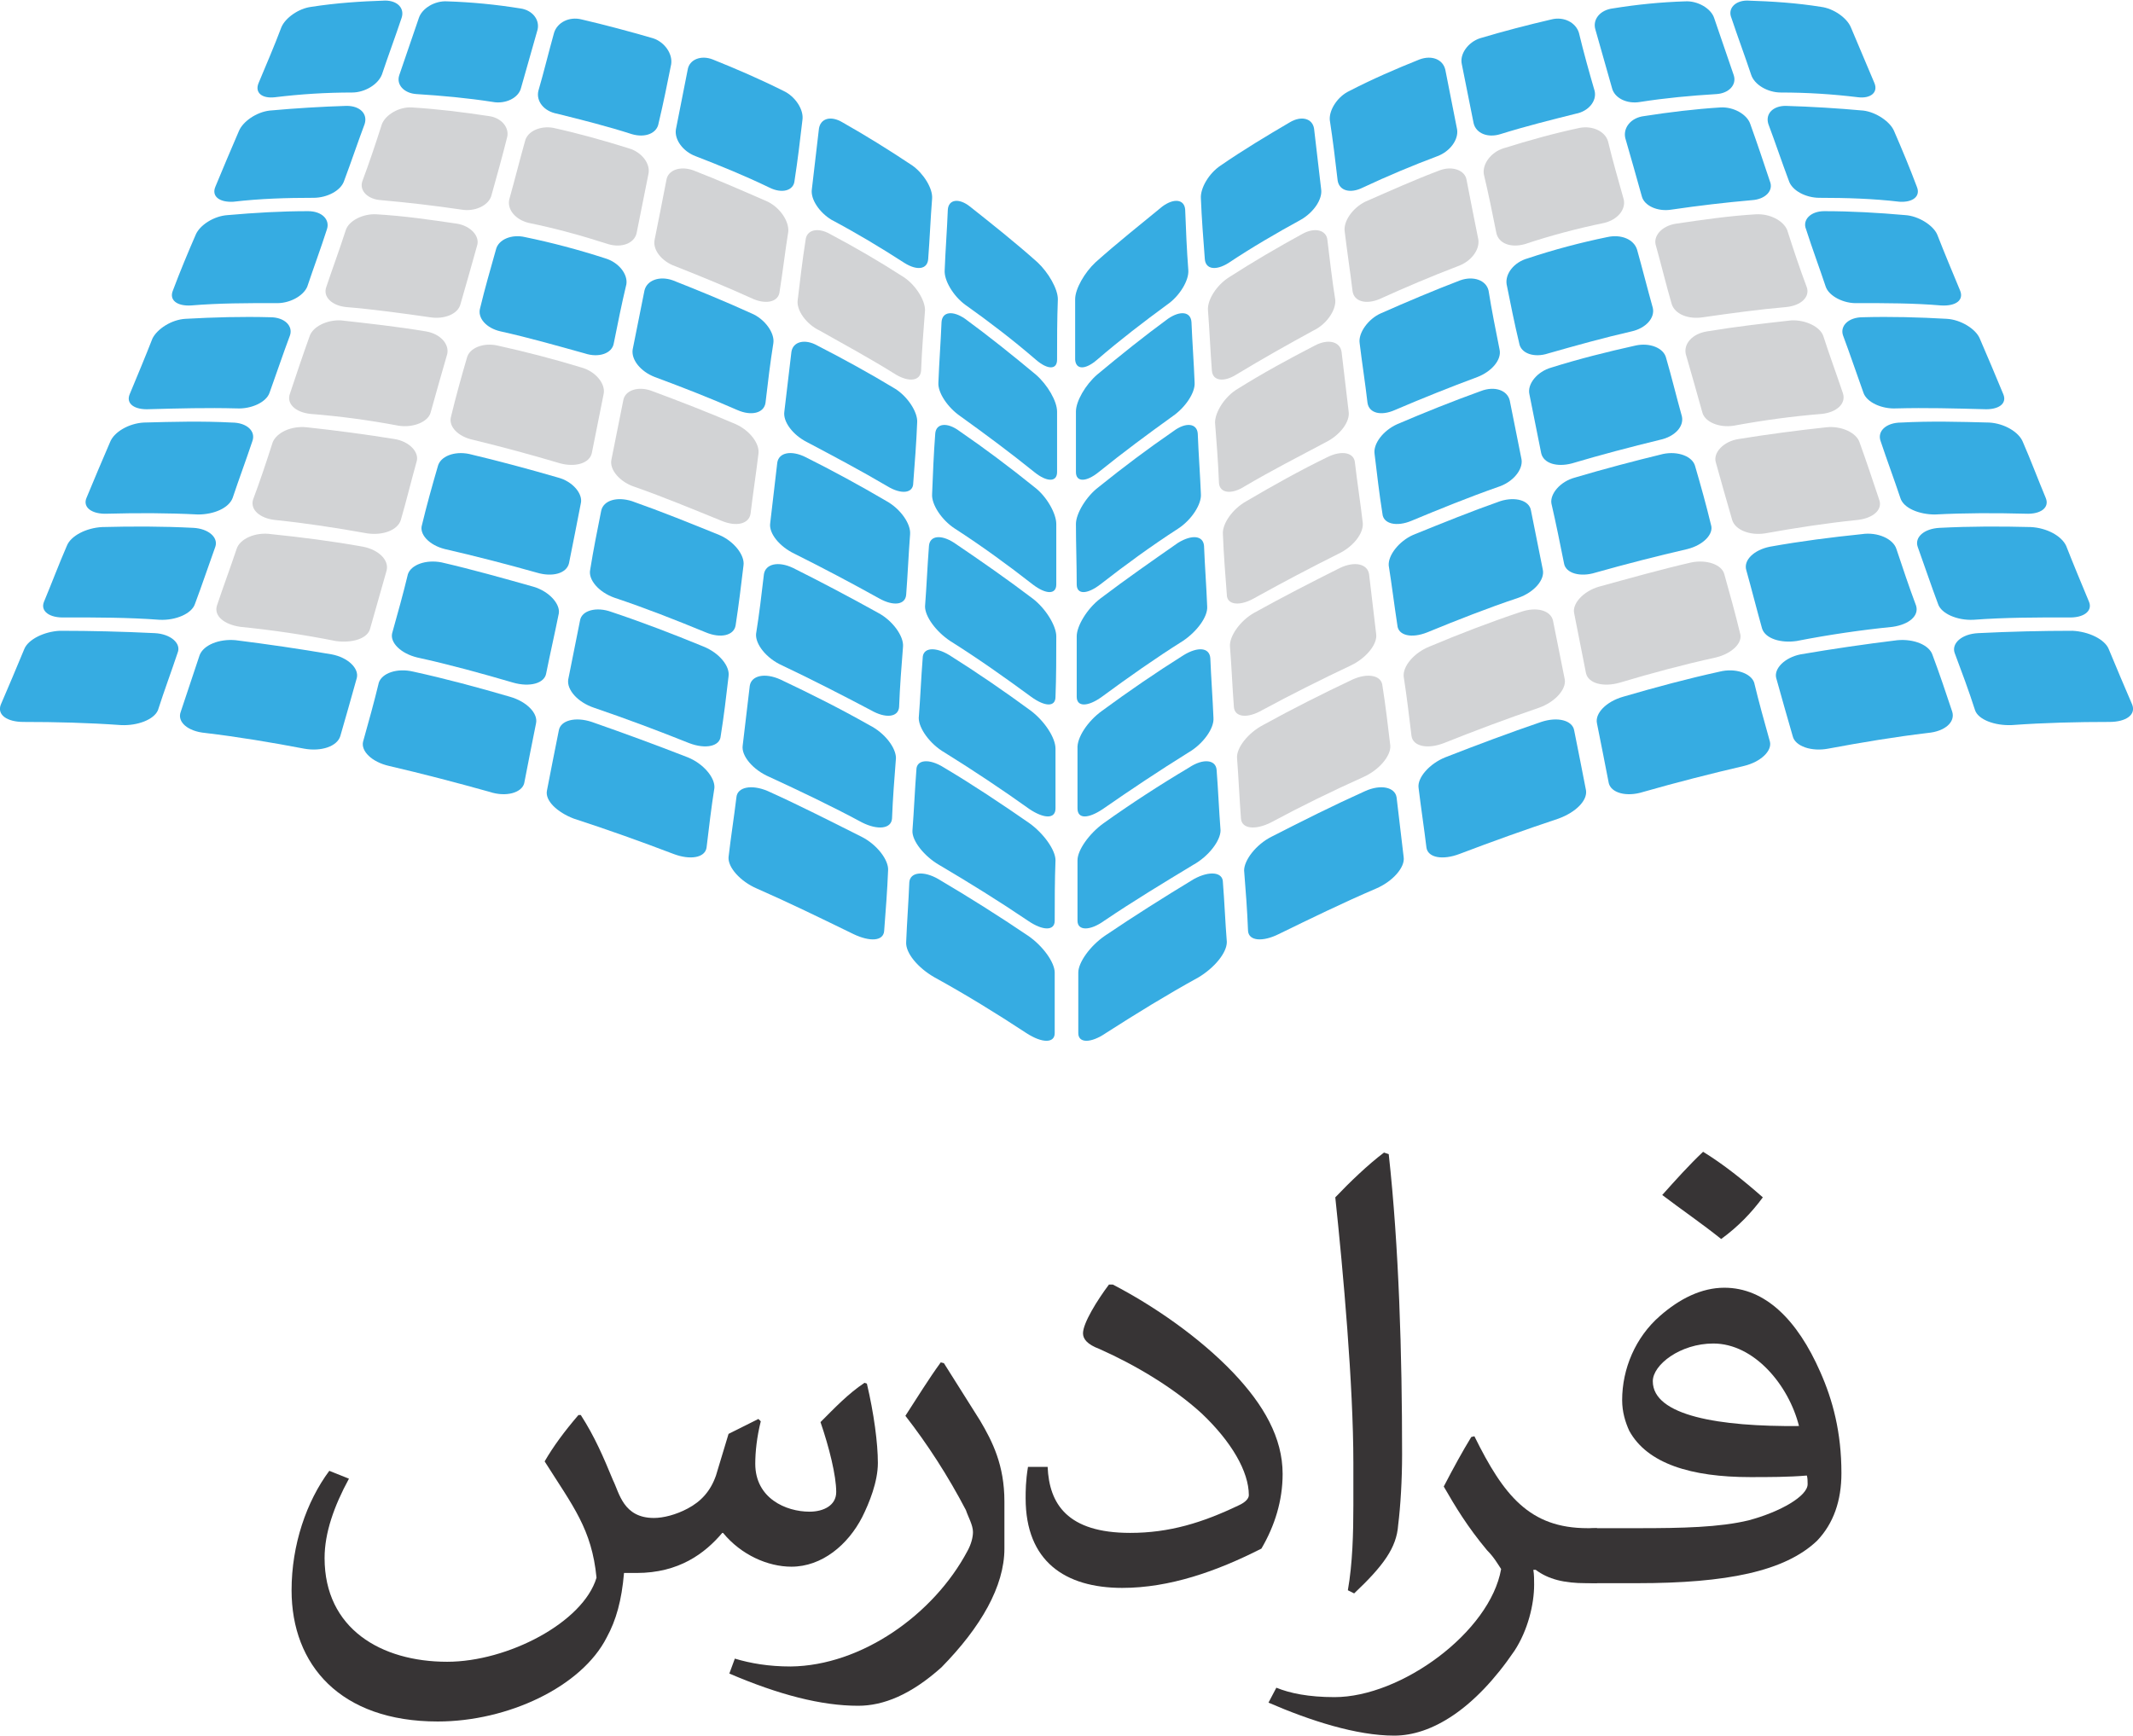<?xml version="1.0" encoding="UTF-8"?>
<!DOCTYPE svg PUBLIC "-//W3C//DTD SVG 1.0//EN" "http://www.w3.org/TR/2001/REC-SVG-20010904/DTD/svg10.dtd">
<!-- Creator: CorelDRAW 2017 -->
<svg xmlns="http://www.w3.org/2000/svg" xml:space="preserve" width="823px" height="670px" version="1.0" shape-rendering="geometricPrecision" text-rendering="geometricPrecision" image-rendering="optimizeQuality" fill-rule="evenodd" clip-rule="evenodd"
viewBox="0 0 2714 2208"
 xmlns:xlink="http://www.w3.org/1999/xlink">
 <g id="Layer_x0020_1">
  <g id="_2332399424896">
   <g>
    <path fill="#373435" d="M739 1800c18,28 29,54 41,83 8,16 13,48 52,48 12,0 28,-4 43,-12 17,-9 29,-22 36,-42l16 -53 38 -19 3 3c-5,20 -7,39 -7,54 0,44 39,61 69,61 18,0 34,-8 34,-25 0,-21 -9,-57 -20,-89 18,-18 35,-36 56,-50l3 1c9,38 14,76 14,101 0,24 -11,51 -20,69 -18,35 -51,63 -90,63 -30,0 -64,-15 -87,-43l-1 0c-22,26 -55,51 -109,51l-16 0c-3,35 -10,60 -22,82 -32,63 -126,107 -215,107 -124,0 -186,-72 -186,-167 0,-58 19,-113 48,-152l25 10c-19,35 -31,69 -31,101 0,90 72,132 156,132 77,0 173,-50 190,-107 -6,-62 -30,-91 -66,-148 11,-19 25,-38 43,-59l3 0z"/>
    <path fill="#373435" d="M1201 1734l46 73c16,27 31,57 31,103l0 60c0,48 -30,100 -80,151 -39,35 -74,49 -106,49 -47,0 -101,-14 -164,-41l7 -19c20,6 43,10 71,10 90,-1 182,-66 225,-147 5,-9 7,-18 7,-24 0,-9 -6,-19 -9,-28 -23,-44 -49,-84 -77,-120 15,-23 29,-46 45,-68l4 1z"/>
    <path fill="#373435" d="M1333 1866c2,47 25,84 105,84 50,0 92,-13 138,-35 9,-4 13,-9 13,-13 0,-30 -22,-68 -60,-104 -36,-33 -85,-62 -130,-82 -16,-6 -21,-13 -21,-20 0,-13 18,-42 33,-62l5 0c52,27 110,67 153,112 39,41 63,83 63,129 0,34 -10,66 -27,95 -57,29 -117,50 -177,50 -73,0 -123,-34 -123,-114 0,-9 0,-22 3,-40l25 0z"/>
    <path fill="#373435" d="M1715 2023c6,-34 7,-73 7,-108l0 -54c0,-99 -13,-244 -23,-338 18,-19 42,-42 62,-57l6 2c13,118 17,255 17,382 0,33 -2,66 -5,90 -2,29 -19,52 -56,87l-8 -4z"/>
    <path fill="#373435" d="M1876 1827c37,75 70,117 144,117l12 0 0 70 -14 0c-28,0 -48,-5 -64,-17l-3 0c1,6 1,13 1,19 0,25 -8,58 -25,84 -51,75 -106,108 -153,108 -48,0 -107,-19 -160,-42l10 -19c17,7 41,12 74,12 85,0 198,-83 212,-163 -4,-6 -9,-15 -18,-24 -25,-30 -40,-55 -55,-81 13,-25 24,-45 35,-63l4 -1z"/>
    <path fill="#373435" d="M2167 1465c26,16 51,36 76,58 -14,19 -31,37 -53,53 -25,-20 -50,-37 -75,-56 17,-19 34,-38 52,-55zm13 244c-42,0 -77,27 -77,48 0,44 85,58 186,57 -13,-52 -57,-105 -109,-105zm-95 235c55,0 103,-1 140,-10 41,-11 75,-31 75,-46 0,-3 0,-8 -1,-11 -23,2 -49,2 -72,2 -75,0 -131,-17 -154,-59 -5,-11 -9,-24 -9,-39 0,-40 17,-80 48,-107 25,-22 53,-36 82,-36 52,0 93,41 122,107 16,36 27,77 27,129 0,35 -10,64 -31,86 -41,39 -115,54 -229,54l-51 0c-35,0 -45,-22 -45,-36 0,-13 10,-34 45,-34l53 0z"/>
   </g>
   <path fill="#D2D3D5" d="M645 175c4,-13 -7,-26 -23,-28 -33,-5 -65,-9 -98,-11 -16,-1 -33,9 -38,21 -8,25 -16,49 -25,73 -4,12 7,23 24,24 34,3 68,7 102,12 17,3 34,-5 38,-17 7,-25 14,-50 20,-74z"/>
   <path fill="#D2D3D5" d="M825 221c3,-13 -8,-28 -25,-33 -32,-10 -64,-19 -96,-26 -16,-3 -33,4 -36,17 -7,25 -13,49 -20,74 -3,13 8,26 25,30 34,7 67,16 101,27 17,5 33,-1 36,-14 5,-25 10,-50 15,-75z"/>
   <path fill="#D2D3D5" d="M1003 294c1,-13 -10,-30 -26,-38 -32,-14 -64,-28 -95,-40 -17,-6 -32,0 -34,12 -5,26 -10,51 -15,76 -3,13 9,28 26,34 33,13 67,27 100,42 17,7 32,3 33,-10 4,-25 7,-51 11,-76z"/>
   <path fill="#D2D3D5" d="M1177 394c0,-13 -12,-32 -27,-42 -31,-20 -62,-38 -94,-55 -16,-9 -30,-5 -31,8 -4,25 -7,51 -10,76 -2,13 11,31 28,39 32,18 65,36 97,56 17,10 31,8 32,-5 1,-26 3,-51 5,-77z"/>
   <path fill="#D2D3D5" d="M607 312c4,-12 -8,-25 -25,-28 -34,-5 -68,-10 -103,-12 -17,-1 -35,8 -39,20 -8,25 -17,49 -25,73 -4,12 7,23 25,25 36,3 72,8 107,13 18,3 36,-4 39,-17 7,-24 14,-49 21,-74z"/>
   <path fill="#D2D3D5" d="M569 450c3,-13 -9,-26 -27,-29 -36,-6 -72,-10 -108,-14 -18,-1 -36,8 -40,20 -9,25 -17,49 -25,73 -5,13 7,24 26,26 38,3 75,8 112,15 19,3 38,-5 41,-17 7,-25 14,-50 21,-74z"/>
   <path fill="#D2D3D5" d="M768 501c3,-13 -10,-29 -28,-34 -36,-11 -71,-20 -107,-28 -18,-4 -36,3 -39,16 -7,24 -14,49 -20,74 -4,13 9,26 28,30 37,9 74,19 111,30 19,5 37,0 40,-13 5,-25 10,-50 15,-75z"/>
   <path fill="#D2D3D5" d="M965 577c2,-13 -11,-30 -29,-38 -35,-15 -71,-29 -106,-42 -18,-7 -35,-1 -37,12 -5,25 -10,50 -15,75 -3,13 11,29 30,35 37,13 73,28 110,43 19,8 35,4 37,-9 3,-25 7,-51 10,-76z"/>
   <path fill="#D2D3D5" d="M530 587c4,-12 -9,-26 -28,-29 -37,-6 -75,-11 -112,-15 -20,-2 -38,7 -43,19 -8,25 -16,49 -25,73 -4,13 9,24 28,26 39,4 78,10 117,17 20,3 39,-4 43,-17 7,-24 13,-49 20,-74z"/>
   <path fill="#D2D3D5" d="M492 725c3,-13 -10,-26 -30,-30 -39,-7 -78,-12 -117,-16 -20,-3 -40,6 -44,19 -8,24 -17,48 -25,72 -4,13 9,24 30,27 40,4 81,10 121,18 21,3 41,-3 44,-16 7,-25 14,-49 21,-74z"/>
   <path fill="#D2D3D5" d="M1689 305c-1,-13 -16,-17 -32,-8 -31,17 -62,35 -93,55 -16,10 -28,29 -27,42 2,26 3,51 5,77 1,13 15,15 31,5 33,-20 65,-38 98,-56 17,-8 29,-26 28,-39 -4,-25 -7,-51 -10,-76z"/>
   <path fill="#D2D3D5" d="M1866 228c-2,-12 -18,-18 -34,-12 -32,12 -63,26 -95,40 -16,8 -28,25 -26,38 3,25 7,51 10,76 2,13 17,17 34,10 33,-15 66,-29 100,-42 17,-6 28,-21 26,-34 -5,-25 -10,-50 -15,-76z"/>
   <path fill="#D2D3D5" d="M2046 179c-4,-13 -20,-20 -36,-17 -33,7 -65,16 -97,26 -16,5 -27,20 -25,33 6,25 11,50 16,75 3,13 18,19 36,14 33,-11 67,-20 101,-27 17,-4 28,-17 25,-30 -7,-25 -14,-49 -20,-74z"/>
   <path fill="#D2D3D5" d="M1707 447c-2,-13 -17,-17 -34,-8 -33,17 -66,35 -98,55 -17,10 -29,30 -29,43 2,25 4,51 5,77 1,13 16,15 33,4 34,-20 69,-38 103,-56 18,-9 31,-26 29,-39 -3,-25 -6,-51 -9,-76z"/>
   <path fill="#D2D3D5" d="M2274 292c-5,-12 -22,-21 -40,-20 -34,2 -68,7 -102,12 -18,3 -29,16 -25,28 7,25 13,50 20,74 4,13 21,20 40,17 35,-5 71,-10 106,-13 19,-2 30,-13 26,-25 -9,-24 -17,-48 -25,-73z"/>
   <path fill="#D2D3D5" d="M1724 588c-1,-13 -17,-16 -35,-7 -35,17 -69,36 -103,56 -18,10 -31,29 -30,42 1,26 3,51 5,77 0,13 16,15 34,5 36,-20 72,-39 108,-57 19,-9 32,-26 31,-39 -3,-26 -7,-51 -10,-77z"/>
   <path fill="#D2D3D5" d="M2320 427c-4,-12 -23,-21 -41,-20 -36,4 -71,8 -107,14 -19,3 -30,16 -27,29 7,24 14,49 21,74 3,12 21,20 40,17 38,-7 75,-12 112,-15 19,-2 31,-13 27,-26 -8,-24 -17,-48 -25,-73z"/>
   <path fill="#D2D3D5" d="M1742 730c-2,-13 -18,-17 -37,-8 -36,18 -73,37 -109,57 -18,10 -32,30 -31,43 2,25 3,51 5,77 1,13 17,15 36,4 37,-20 75,-39 113,-57 19,-9 34,-27 32,-40 -3,-25 -6,-50 -9,-76z"/>
   <path fill="#D2D3D5" d="M2366 562c-4,-12 -23,-21 -42,-19 -37,4 -75,9 -112,15 -19,3 -32,17 -29,29 7,25 14,50 21,74 4,13 23,20 42,17 39,-7 78,-13 117,-17 20,-2 33,-13 28,-26 -8,-24 -16,-48 -25,-73z"/>
   <path fill="#D2D3D5" d="M1759 872c-1,-13 -18,-17 -38,-8 -38,18 -76,37 -114,58 -19,10 -34,29 -33,42 2,26 3,51 5,77 1,13 18,15 38,5 39,-21 78,-40 118,-58 20,-9 35,-27 34,-40 -3,-25 -6,-51 -10,-76z"/>
   <path fill="#D2D3D5" d="M1976 789c-3,-13 -21,-18 -41,-11 -39,13 -78,28 -116,44 -20,8 -34,25 -33,38 4,26 7,51 10,76 2,13 20,17 41,9 40,-16 80,-31 121,-45 20,-7 35,-23 33,-36 -5,-25 -10,-50 -15,-75z"/>
   <path fill="#D2D3D5" d="M2194 730c-3,-12 -22,-19 -42,-15 -39,9 -78,20 -118,31 -20,6 -34,22 -31,34 5,25 10,51 15,76 3,13 22,18 43,12 40,-12 81,-23 122,-32 21,-5 35,-19 31,-31 -6,-25 -13,-50 -20,-75z"/>
   <path fill="#36ACE2" d="M486 94c-5,13 -22,23 -38,23 -33,0 -65,2 -98,6 -17,2 -26,-6 -21,-18 10,-24 20,-47 29,-71 5,-12 22,-24 38,-26 32,-5 63,-7 94,-8 16,0 25,10 21,22 -8,24 -17,48 -25,72z"/>
   <path fill="#36ACE2" d="M684 37c3,-13 -7,-25 -22,-27 -31,-5 -62,-8 -93,-9 -16,-1 -32,9 -36,21 -8,24 -17,49 -25,73 -4,12 6,23 22,24 32,2 65,5 97,10 16,3 33,-5 36,-18 7,-25 14,-49 21,-74z"/>
   <path fill="#36ACE2" d="M854 81c2,-13 -8,-28 -23,-33 -31,-9 -61,-17 -91,-24 -16,-4 -31,4 -35,17 -7,25 -13,50 -20,74 -3,13 7,26 24,29 32,8 64,16 95,26 17,5 32,-1 34,-14 6,-25 11,-50 16,-75z"/>
   <path fill="#36ACE2" d="M1021 152c2,-13 -9,-30 -24,-37 -30,-15 -60,-28 -90,-40 -15,-6 -30,0 -32,13 -5,25 -10,51 -15,76 -2,13 9,28 25,34 31,12 63,25 94,40 16,8 31,4 32,-9 4,-26 7,-51 10,-77z"/>
   <path fill="#36ACE2" d="M1186 252c1,-13 -11,-32 -25,-42 -30,-20 -59,-38 -89,-55 -15,-9 -28,-5 -30,8 -3,26 -6,51 -9,77 -2,13 10,30 25,39 32,17 62,35 93,55 16,10 29,8 30,-5 2,-26 3,-52 5,-77z"/>
   <path fill="#36ACE2" d="M1346 380c0,-13 -12,-34 -26,-47 -28,-25 -57,-48 -86,-71 -14,-11 -27,-9 -28,4 -1,26 -3,51 -4,77 -1,13 11,33 26,44 31,22 61,45 90,70 15,13 27,13 27,0 0,-25 0,-51 1,-77z"/>
   <path fill="#36ACE2" d="M464 157c4,-13 -6,-23 -23,-23 -32,1 -65,3 -98,6 -17,2 -34,14 -39,26 -10,23 -20,47 -30,71 -5,12 5,20 23,19 34,-4 68,-5 102,-5 17,0 35,-9 39,-22 9,-24 17,-48 26,-72z"/>
   <path fill="#36ACE2" d="M1345 523c0,-13 -12,-34 -27,-47 -30,-25 -60,-49 -90,-71 -16,-11 -29,-9 -30,4 -1,25 -3,51 -4,77 -1,13 12,32 28,43 32,23 63,46 94,71 16,13 29,13 29,0 0,-26 0,-51 0,-77z"/>
   <path fill="#36ACE2" d="M416 291c4,-12 -6,-23 -24,-23 -34,0 -68,2 -102,5 -18,1 -36,13 -41,25 -10,23 -20,47 -29,71 -5,12 5,20 23,19 36,-3 71,-3 107,-3 18,1 36,-9 41,-21 8,-24 17,-48 25,-73z"/>
   <path fill="#36ACE2" d="M797 361c2,-13 -10,-28 -27,-33 -34,-11 -68,-20 -102,-27 -17,-4 -34,3 -37,16 -7,25 -14,49 -20,74 -4,13 8,26 26,30 36,8 71,18 107,28 18,6 35,0 37,-13 5,-25 10,-50 16,-75z"/>
   <path fill="#36ACE2" d="M984 436c2,-13 -11,-31 -28,-38 -33,-15 -67,-29 -100,-42 -17,-6 -33,0 -36,13 -5,25 -10,50 -15,75 -2,13 10,28 28,35 35,13 71,27 105,42 18,8 34,4 36,-9 3,-26 6,-51 10,-76z"/>
   <path fill="#36ACE2" d="M1167 537c1,-13 -12,-33 -28,-43 -33,-20 -66,-38 -99,-55 -16,-9 -31,-5 -33,8 -3,25 -6,51 -9,76 -2,13 11,30 29,39 34,18 68,36 102,56 18,11 33,9 33,-4 2,-26 4,-52 5,-77z"/>
   <path fill="#36ACE2" d="M1344 666c0,-13 -12,-35 -28,-47 -31,-25 -63,-49 -95,-71 -16,-12 -30,-10 -31,3 -2,26 -3,52 -4,77 -1,13 12,33 29,44 34,22 67,46 99,71 17,13 30,13 30,0 0,-26 0,-51 0,-77z"/>
   <path fill="#36ACE2" d="M369 426c4,-12 -7,-23 -25,-23 -36,-1 -72,0 -108,2 -18,1 -36,13 -42,25 -9,23 -19,47 -29,71 -5,12 6,20 25,19 37,-1 74,-2 111,-1 19,1 38,-8 42,-20 9,-25 17,-49 26,-73z"/>
   <path fill="#36ACE2" d="M1158 679c1,-13 -12,-32 -30,-42 -34,-20 -69,-39 -103,-56 -18,-9 -34,-6 -36,7 -3,26 -6,51 -9,77 -2,13 12,30 31,39 36,18 72,37 108,57 18,10 33,8 34,-5 2,-26 3,-51 5,-77z"/>
   <path fill="#36ACE2" d="M1344 809c0,-13 -13,-35 -30,-48 -33,-25 -66,-48 -100,-71 -17,-11 -31,-9 -32,4 -2,26 -3,51 -5,77 0,13 14,32 32,44 35,22 69,46 103,71 18,13 31,13 31,0 1,-26 1,-52 1,-77z"/>
   <path fill="#36ACE2" d="M321 561c5,-13 -7,-24 -26,-24 -38,-2 -75,-1 -112,0 -19,1 -38,12 -43,25 -10,23 -20,47 -30,71 -5,12 7,21 27,20 38,-1 76,-1 115,1 20,0 39,-8 44,-21 8,-24 17,-48 25,-72z"/>
   <path fill="#36ACE2" d="M739 640c3,-12 -10,-28 -29,-33 -38,-11 -75,-21 -113,-30 -19,-4 -37,3 -40,16 -7,24 -14,49 -20,74 -4,12 9,26 29,31 39,9 78,19 117,30 20,6 38,1 41,-12 5,-25 10,-50 15,-76z"/>
   <path fill="#36ACE2" d="M946 719c2,-13 -12,-31 -31,-39 -37,-15 -74,-30 -111,-43 -19,-6 -36,-1 -39,12 -5,25 -10,50 -14,75 -3,13 11,29 31,36 39,13 77,28 116,44 19,8 36,4 38,-9 4,-26 7,-51 10,-76z"/>
   <path fill="#36ACE2" d="M1149 822c1,-13 -13,-33 -32,-43 -36,-20 -72,-39 -108,-57 -19,-9 -35,-5 -37,8 -3,26 -6,51 -10,76 -1,13 13,31 33,40 38,18 75,37 113,57 19,11 35,9 36,-4 1,-26 3,-52 5,-77z"/>
   <path fill="#36ACE2" d="M1343 952c0,-14 -14,-35 -31,-48 -34,-25 -69,-49 -104,-71 -18,-11 -34,-10 -34,4 -2,25 -3,51 -5,76 0,13 14,33 33,44 37,23 73,47 108,72 18,12 33,13 33,-1 0,-25 0,-51 0,-76z"/>
   <path fill="#36ACE2" d="M274 695c4,-12 -9,-23 -28,-24 -39,-2 -78,-2 -116,-1 -20,1 -40,11 -45,24 -10,23 -19,47 -29,71 -5,12 7,21 27,20 40,0 80,0 120,3 21,1 41,-8 45,-20 9,-24 17,-48 26,-73z"/>
   <path fill="#36ACE2" d="M711 780c2,-12 -12,-28 -32,-34 -39,-11 -78,-22 -117,-31 -20,-4 -39,3 -43,15 -6,25 -13,50 -20,75 -3,12 11,26 32,31 41,9 81,20 122,32 21,6 40,1 42,-12 5,-25 11,-51 16,-76z"/>
   <path fill="#36ACE2" d="M927 860c2,-13 -12,-30 -32,-38 -39,-16 -78,-31 -117,-44 -19,-7 -38,-2 -40,11 -5,25 -10,50 -15,75 -2,13 12,29 33,36 41,14 81,29 121,45 21,8 39,4 40,-9 4,-25 7,-50 10,-76z"/>
   <path fill="#36ACE2" d="M1140 964c0,-13 -14,-32 -34,-42 -37,-21 -75,-40 -113,-58 -20,-9 -37,-5 -39,8 -3,25 -6,51 -9,76 -2,13 13,31 34,40 39,18 79,37 118,58 20,10 37,8 38,-5 1,-26 3,-51 5,-77z"/>
   <path fill="#36ACE2" d="M1343 1094c0,-13 -15,-34 -33,-47 -36,-25 -72,-49 -109,-71 -19,-12 -35,-10 -35,3 -2,26 -3,51 -5,77 -1,13 15,33 34,44 39,23 76,46 113,71 19,13 34,13 34,0 0,-25 0,-51 1,-77z"/>
   <path fill="#36ACE2" d="M226 830c5,-12 -9,-24 -29,-25 -41,-2 -81,-3 -121,-3 -20,1 -40,11 -45,23 -10,24 -20,48 -30,71 -5,13 8,22 29,22 41,0 82,1 124,4 21,1 42,-7 47,-19 8,-25 17,-49 25,-73z"/>
   <path fill="#36ACE2" d="M454 862c3,-12 -11,-26 -32,-30 -41,-7 -82,-13 -122,-18 -21,-2 -41,6 -46,19 -8,24 -16,48 -24,72 -5,13 9,25 31,27 42,5 84,12 126,20 22,4 42,-3 46,-16 7,-24 14,-49 21,-74z"/>
   <path fill="#36ACE2" d="M682 920c3,-13 -12,-28 -33,-34 -41,-12 -82,-23 -123,-32 -21,-5 -40,2 -44,14 -6,25 -13,50 -20,75 -3,12 11,26 33,31 43,10 85,21 128,33 21,7 41,1 44,-11 5,-26 10,-51 15,-76z"/>
   <path fill="#36ACE2" d="M909 1002c1,-13 -14,-31 -34,-39 -41,-16 -82,-31 -122,-45 -21,-7 -40,-2 -42,11 -5,25 -10,50 -15,76 -3,13 13,28 34,36 43,14 85,29 127,45 21,8 40,5 42,-8 3,-25 6,-51 10,-76z"/>
   <path fill="#36ACE2" d="M1130 1107c1,-13 -14,-33 -34,-43 -40,-20 -79,-40 -119,-58 -21,-9 -39,-5 -40,8 -3,25 -7,50 -10,76 -1,13 15,31 36,40 41,18 82,38 123,58 21,10 38,9 39,-4 2,-26 4,-52 5,-77z"/>
   <path fill="#36ACE2" d="M1342 1237c0,-13 -15,-34 -34,-47 -37,-25 -75,-49 -114,-72 -19,-11 -36,-9 -37,4 -1,25 -3,51 -4,76 -1,14 15,33 36,45 40,22 79,46 117,71 20,13 36,13 36,0 0,-26 0,-51 0,-77z"/>
   <path fill="#36ACE2" d="M1512 343c1,13 -11,33 -27,44 -30,22 -60,45 -89,70 -15,13 -27,13 -28,0 0,-25 0,-51 0,-77 0,-13 12,-34 26,-47 28,-25 57,-48 85,-71 15,-11 28,-9 29,4 1,26 2,51 4,77z"/>
   <path fill="#36ACE2" d="M1672 163c-2,-13 -16,-17 -31,-8 -29,17 -59,35 -88,55 -15,10 -26,29 -25,42 1,25 3,51 5,77 1,13 14,15 30,5 30,-20 61,-38 92,-55 16,-9 28,-26 26,-39 -3,-26 -6,-51 -9,-77z"/>
   <path fill="#36ACE2" d="M1839 88c-3,-13 -17,-19 -33,-13 -30,12 -60,25 -89,40 -15,7 -26,24 -25,37 4,26 7,51 10,77 2,13 16,17 32,9 32,-15 63,-28 95,-40 16,-6 27,-21 25,-34 -5,-25 -10,-51 -15,-76z"/>
   <path fill="#36ACE2" d="M2009 41c-4,-13 -19,-21 -35,-17 -30,7 -61,15 -91,24 -15,5 -26,20 -23,33 5,25 10,50 15,75 3,13 18,19 34,14 32,-10 64,-18 96,-26 16,-3 27,-16 24,-29 -7,-24 -14,-49 -20,-74z"/>
   <path fill="#36ACE2" d="M2181 22c-4,-12 -21,-22 -37,-21 -31,1 -61,4 -92,9 -16,2 -26,14 -22,27 7,25 14,49 21,74 3,13 19,21 36,18 32,-5 64,-8 97,-10 16,-1 26,-12 22,-24 -8,-24 -17,-49 -25,-73z"/>
   <path fill="#36ACE2" d="M2355 34c-5,-12 -22,-24 -38,-26 -31,-5 -62,-7 -94,-8 -15,0 -25,10 -20,22 8,24 17,48 25,72 4,13 21,23 38,23 33,0 65,2 98,6 16,2 26,-6 21,-18 -10,-24 -20,-47 -30,-71z"/>
   <path fill="#36ACE2" d="M1516 409c-1,-13 -14,-15 -30,-4 -30,22 -60,46 -90,71 -15,13 -27,34 -27,47 0,26 0,51 0,77 0,13 13,13 29,0 31,-25 62,-48 94,-71 16,-11 29,-30 28,-43 -1,-26 -3,-52 -4,-77z"/>
   <path fill="#36ACE2" d="M2227 157c-4,-12 -21,-22 -38,-21 -32,2 -65,6 -97,11 -17,2 -27,15 -24,28 7,24 14,49 21,74 3,12 20,20 38,17 34,-5 68,-9 102,-12 17,-1 28,-12 23,-24 -8,-24 -16,-48 -25,-73z"/>
   <path fill="#36ACE2" d="M2410 166c-5,-12 -23,-24 -39,-26 -33,-3 -66,-5 -99,-6 -16,0 -26,10 -22,23 9,24 17,48 26,72 4,13 22,22 39,22 34,0 68,1 102,5 17,1 27,-7 22,-19 -9,-24 -19,-48 -29,-71z"/>
   <path fill="#36ACE2" d="M1524 551c-1,-13 -15,-15 -31,-3 -32,22 -64,46 -95,71 -16,12 -29,34 -29,47 0,26 1,51 1,77 0,13 13,13 30,0 32,-25 65,-49 99,-71 17,-11 30,-31 29,-44 -1,-25 -3,-51 -4,-77z"/>
   <path fill="#36ACE2" d="M1894 369c-3,-13 -19,-19 -36,-13 -34,13 -67,27 -101,42 -16,7 -29,25 -27,38 3,25 7,50 10,76 2,13 17,17 35,9 35,-15 70,-29 105,-42 18,-7 31,-22 28,-35 -5,-25 -10,-50 -14,-75z"/>
   <path fill="#36ACE2" d="M2083 317c-4,-13 -20,-20 -38,-16 -34,7 -68,16 -101,27 -18,5 -29,20 -27,33 5,25 10,50 16,75 2,13 19,19 37,13 35,-10 71,-20 106,-28 18,-4 30,-17 27,-30 -7,-25 -13,-49 -20,-74z"/>
   <path fill="#36ACE2" d="M2465 298c-5,-12 -24,-24 -41,-25 -34,-3 -68,-5 -103,-5 -17,0 -28,11 -23,23 8,25 17,49 25,73 4,12 23,22 41,21 35,0 71,0 106,3 19,1 29,-7 24,-19 -10,-24 -20,-48 -29,-71z"/>
   <path fill="#36ACE2" d="M1532 694c-1,-13 -15,-15 -33,-4 -33,23 -66,46 -99,71 -17,13 -30,35 -30,48 0,25 0,51 0,77 0,13 14,13 32,0 34,-25 68,-49 103,-71 18,-12 32,-31 31,-44 -1,-26 -3,-51 -4,-77z"/>
   <path fill="#36ACE2" d="M1921 509c-3,-13 -19,-19 -37,-12 -36,13 -71,27 -106,42 -18,8 -31,25 -29,38 3,25 6,51 10,76 1,13 18,17 37,9 36,-15 73,-30 110,-43 19,-6 32,-22 30,-35 -5,-25 -10,-50 -15,-75z"/>
   <path fill="#36ACE2" d="M2120 455c-3,-13 -21,-20 -39,-16 -36,8 -72,17 -107,28 -18,5 -31,21 -28,34 5,25 10,50 15,75 3,13 20,18 39,13 37,-11 75,-21 112,-30 19,-4 31,-17 28,-30 -7,-25 -13,-50 -20,-74z"/>
   <path fill="#36ACE2" d="M2519 430c-5,-12 -24,-24 -42,-25 -35,-2 -71,-3 -107,-2 -18,0 -29,11 -25,23 9,24 17,48 26,73 4,12 23,21 42,20 37,-1 74,0 111,1 19,1 30,-7 25,-19 -10,-24 -20,-48 -30,-71z"/>
   <path fill="#36ACE2" d="M1540 837c-1,-14 -16,-15 -34,-4 -35,22 -70,46 -104,71 -18,13 -32,34 -31,48 0,25 0,51 0,76 0,14 14,13 32,1 36,-25 72,-49 109,-72 19,-11 33,-31 32,-44 -1,-25 -3,-51 -4,-76z"/>
   <path fill="#36ACE2" d="M1948 649c-2,-13 -20,-18 -39,-12 -37,13 -74,28 -111,43 -18,8 -32,26 -31,39 4,25 7,50 11,76 1,13 18,17 38,9 39,-16 77,-31 116,-44 20,-7 34,-23 31,-36 -5,-25 -10,-50 -15,-75z"/>
   <path fill="#36ACE2" d="M2157 593c-3,-13 -22,-20 -41,-16 -37,9 -75,19 -112,30 -19,5 -32,21 -30,33 6,26 11,51 16,76 2,13 21,18 40,12 39,-11 78,-21 117,-30 20,-5 34,-19 30,-31 -6,-25 -13,-50 -20,-74z"/>
   <path fill="#36ACE2" d="M2574 562c-5,-13 -24,-24 -43,-25 -37,-1 -75,-2 -112,0 -19,0 -31,11 -26,24 8,24 17,48 25,72 4,13 24,21 44,21 38,-2 77,-2 115,-1 20,1 31,-8 26,-20 -10,-24 -19,-48 -29,-71z"/>
   <path fill="#36ACE2" d="M1548 979c-1,-13 -17,-15 -35,-3 -37,22 -74,46 -109,71 -18,13 -33,34 -33,47 0,26 0,52 0,77 0,13 16,13 34,0 37,-25 75,-48 113,-71 20,-11 35,-31 35,-44 -2,-26 -3,-51 -5,-77z"/>
   <path fill="#36ACE2" d="M2413 698c-4,-13 -24,-22 -44,-19 -39,4 -78,9 -117,16 -20,4 -34,17 -30,30 7,25 13,49 20,74 4,13 24,19 44,16 41,-8 82,-14 122,-18 21,-3 34,-14 30,-27 -9,-24 -17,-48 -25,-72z"/>
   <path fill="#36ACE2" d="M2629 694c-6,-13 -25,-23 -45,-24 -38,-1 -77,-1 -116,1 -20,1 -32,12 -28,24 9,25 17,49 26,73 4,12 24,21 45,20 40,-3 80,-3 120,-3 20,1 32,-8 27,-20 -10,-24 -20,-48 -29,-71z"/>
   <path fill="#36ACE2" d="M1556 1122c0,-13 -17,-15 -37,-4 -38,23 -76,47 -113,72 -19,13 -34,34 -34,47 0,26 0,51 0,77 0,13 16,13 35,0 39,-25 78,-49 118,-71 20,-12 36,-31 36,-45 -2,-25 -3,-51 -5,-76z"/>
   <path fill="#36ACE2" d="M1777 1014c-2,-13 -20,-17 -40,-8 -40,18 -80,38 -119,58 -20,10 -35,30 -35,43 2,25 4,51 5,77 1,13 19,14 39,4 41,-20 82,-40 124,-58 21,-9 37,-27 35,-40 -3,-26 -6,-51 -9,-76z"/>
   <path fill="#36ACE2" d="M2003 929c-2,-13 -21,-18 -42,-11 -41,14 -81,29 -122,45 -20,8 -36,26 -34,39 3,25 7,51 10,76 2,13 21,16 42,8 42,-16 84,-31 126,-45 22,-8 37,-23 35,-36 -5,-26 -10,-51 -15,-76z"/>
   <path fill="#36ACE2" d="M2232 868c-4,-12 -24,-19 -44,-14 -41,9 -82,20 -123,32 -21,6 -36,21 -33,34 5,25 10,50 15,76 3,12 22,18 44,11 42,-12 85,-23 128,-33 21,-5 36,-19 33,-31 -7,-25 -14,-50 -20,-75z"/>
   <path fill="#36ACE2" d="M2459 833c-4,-13 -24,-21 -45,-19 -41,5 -82,11 -123,18 -20,4 -34,18 -31,30 7,25 14,50 21,74 3,13 24,20 45,16 43,-8 85,-15 127,-20 22,-2 35,-14 31,-27 -8,-24 -16,-48 -25,-72z"/>
   <path fill="#36ACE2" d="M2683 825c-5,-12 -25,-22 -46,-23 -39,0 -80,1 -120,3 -21,1 -34,13 -30,25 9,24 18,48 26,73 4,12 25,20 47,19 41,-3 83,-4 124,-4 21,0 34,-9 29,-22 -10,-23 -20,-47 -30,-71z"/>
  </g>
 </g>
</svg>
